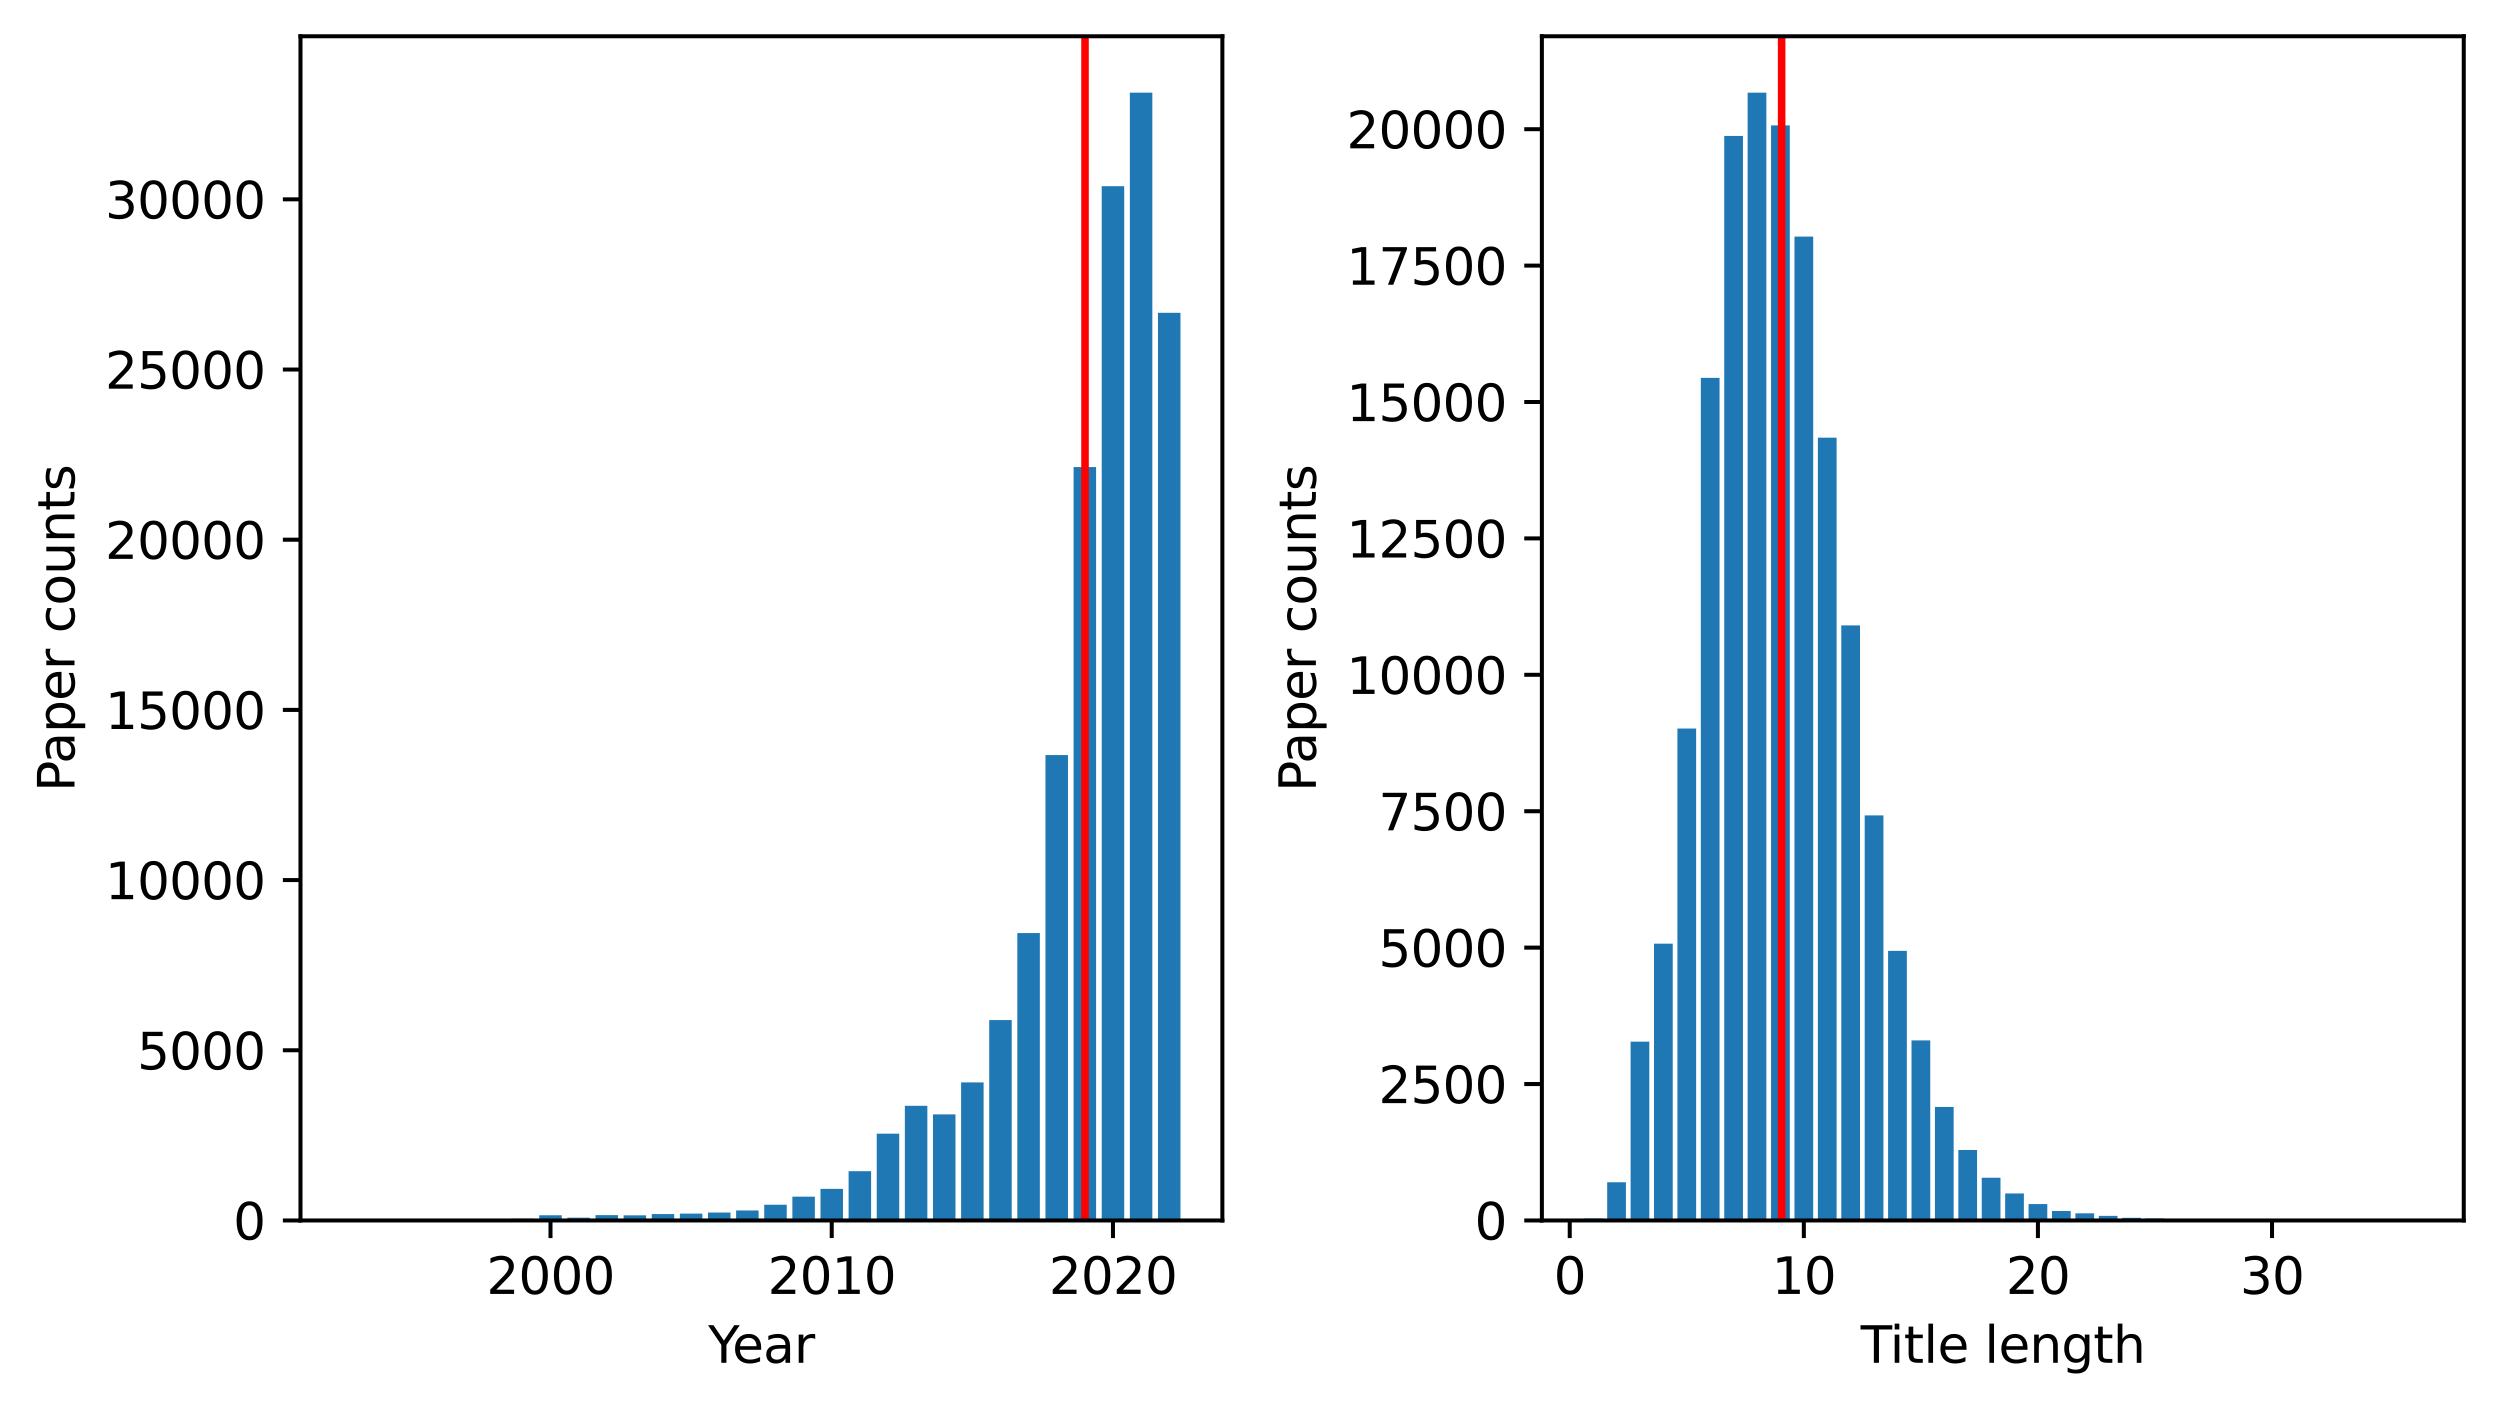 <?xml version="1.0" encoding="utf-8" standalone="no"?>
<!DOCTYPE svg PUBLIC "-//W3C//DTD SVG 1.1//EN"
  "http://www.w3.org/Graphics/SVG/1.1/DTD/svg11.dtd">
<svg xmlns:xlink="http://www.w3.org/1999/xlink" width="496.621pt" height="279.996pt" viewBox="0 0 496.621 279.996" xmlns="http://www.w3.org/2000/svg" version="1.1">
 <defs>
  <style type="text/css">*{stroke-linejoin: round; stroke-linecap: butt}</style>
 </defs>
 <g id="figure_1">
  <g id="patch_1">
   <path d="M 0 279.996 
L 496.621 279.996 
L 496.621 0 
L 0 0 
z
" style="fill: #ffffff"/>
  </g>
  <g id="axes_1">
   <g id="patch_2">
    <path d="M 59.691 242.44 
L 242.821 242.44 
L 242.821 7.2 
L 59.691 7.2 
z
" style="fill: #ffffff"/>
   </g>
   <g id="patch_3">
    <path d="M 224.441 242.44 
L 228.91 242.44 
L 228.91 18.402 
L 224.441 18.402 
z
" clip-path="url(#p72901af86d)" style="fill: #1f77b4"/>
   </g>
   <g id="patch_4">
    <path d="M 218.854 242.44 
L 223.323 242.44 
L 223.323 36.982 
L 218.854 36.982 
z
" clip-path="url(#p72901af86d)" style="fill: #1f77b4"/>
   </g>
   <g id="patch_5">
    <path d="M 230.027 242.44 
L 234.497 242.44 
L 234.497 62.141 
L 230.027 62.141 
z
" clip-path="url(#p72901af86d)" style="fill: #1f77b4"/>
   </g>
   <g id="patch_6">
    <path d="M 213.267 242.44 
L 217.737 242.44 
L 217.737 92.777 
L 213.267 92.777 
z
" clip-path="url(#p72901af86d)" style="fill: #1f77b4"/>
   </g>
   <g id="patch_7">
    <path d="M 207.681 242.44 
L 212.15 242.44 
L 212.15 149.999 
L 207.681 149.999 
z
" clip-path="url(#p72901af86d)" style="fill: #1f77b4"/>
   </g>
   <g id="patch_8">
    <path d="M 202.094 242.44 
L 206.563 242.44 
L 206.563 185.354 
L 202.094 185.354 
z
" clip-path="url(#p72901af86d)" style="fill: #1f77b4"/>
   </g>
   <g id="patch_9">
    <path d="M 196.507 242.44 
L 200.977 242.44 
L 200.977 202.629 
L 196.507 202.629 
z
" clip-path="url(#p72901af86d)" style="fill: #1f77b4"/>
   </g>
   <g id="patch_10">
    <path d="M 190.921 242.44 
L 195.39 242.44 
L 195.39 215.023 
L 190.921 215.023 
z
" clip-path="url(#p72901af86d)" style="fill: #1f77b4"/>
   </g>
   <g id="patch_11">
    <path d="M 179.747 242.44 
L 184.217 242.44 
L 184.217 219.661 
L 179.747 219.661 
z
" clip-path="url(#p72901af86d)" style="fill: #1f77b4"/>
   </g>
   <g id="patch_12">
    <path d="M 185.334 242.44 
L 189.803 242.44 
L 189.803 221.372 
L 185.334 221.372 
z
" clip-path="url(#p72901af86d)" style="fill: #1f77b4"/>
   </g>
   <g id="patch_13">
    <path d="M 174.161 242.44 
L 178.63 242.44 
L 178.63 225.205 
L 174.161 225.205 
z
" clip-path="url(#p72901af86d)" style="fill: #1f77b4"/>
   </g>
   <g id="patch_14">
    <path d="M 168.574 242.44 
L 173.044 242.44 
L 173.044 232.663 
L 168.574 232.663 
z
" clip-path="url(#p72901af86d)" style="fill: #1f77b4"/>
   </g>
   <g id="patch_15">
    <path d="M 162.988 242.44 
L 167.457 242.44 
L 167.457 236.165 
L 162.988 236.165 
z
" clip-path="url(#p72901af86d)" style="fill: #1f77b4"/>
   </g>
   <g id="patch_16">
    <path d="M 157.401 242.44 
L 161.87 242.44 
L 161.87 237.714 
L 157.401 237.714 
z
" clip-path="url(#p72901af86d)" style="fill: #1f77b4"/>
   </g>
   <g id="patch_17">
    <path d="M 151.814 242.44 
L 156.284 242.44 
L 156.284 239.316 
L 151.814 239.316 
z
" clip-path="url(#p72901af86d)" style="fill: #1f77b4"/>
   </g>
   <g id="patch_18">
    <path d="M 146.228 242.44 
L 150.697 242.44 
L 150.697 240.459 
L 146.228 240.459 
z
" clip-path="url(#p72901af86d)" style="fill: #1f77b4"/>
   </g>
   <g id="patch_19">
    <path d="M 140.641 242.44 
L 145.11 242.44 
L 145.11 240.865 
L 140.641 240.865 
z
" clip-path="url(#p72901af86d)" style="fill: #1f77b4"/>
   </g>
   <g id="patch_20">
    <path d="M 135.054 242.44 
L 139.524 242.44 
L 139.524 241.081 
L 135.054 241.081 
z
" clip-path="url(#p72901af86d)" style="fill: #1f77b4"/>
   </g>
   <g id="patch_21">
    <path d="M 129.468 242.44 
L 133.937 242.44 
L 133.937 241.169 
L 129.468 241.169 
z
" clip-path="url(#p72901af86d)" style="fill: #1f77b4"/>
   </g>
   <g id="patch_22">
    <path d="M 118.294 242.44 
L 122.764 242.44 
L 122.764 241.385 
L 118.294 241.385 
z
" clip-path="url(#p72901af86d)" style="fill: #1f77b4"/>
   </g>
   <g id="patch_23">
    <path d="M 107.121 242.44 
L 111.59 242.44 
L 111.59 241.412 
L 107.121 241.412 
z
" clip-path="url(#p72901af86d)" style="fill: #1f77b4"/>
   </g>
   <g id="patch_24">
    <path d="M 123.881 242.44 
L 128.35 242.44 
L 128.35 241.426 
L 123.881 241.426 
z
" clip-path="url(#p72901af86d)" style="fill: #1f77b4"/>
   </g>
   <g id="patch_25">
    <path d="M 112.708 242.44 
L 117.177 242.44 
L 117.177 241.892 
L 112.708 241.892 
z
" clip-path="url(#p72901af86d)" style="fill: #1f77b4"/>
   </g>
   <g id="patch_26">
    <path d="M 101.535 242.44 
L 106.004 242.44 
L 106.004 242.102 
L 101.535 242.102 
z
" clip-path="url(#p72901af86d)" style="fill: #1f77b4"/>
   </g>
   <g id="patch_27">
    <path d="M 95.948 242.44 
L 100.417 242.44 
L 100.417 242.197 
L 95.948 242.197 
z
" clip-path="url(#p72901af86d)" style="fill: #1f77b4"/>
   </g>
   <g id="patch_28">
    <path d="M 84.775 242.44 
L 89.244 242.44 
L 89.244 242.251 
L 84.775 242.251 
z
" clip-path="url(#p72901af86d)" style="fill: #1f77b4"/>
   </g>
   <g id="patch_29">
    <path d="M 79.188 242.44 
L 83.657 242.44 
L 83.657 242.257 
L 79.188 242.257 
z
" clip-path="url(#p72901af86d)" style="fill: #1f77b4"/>
   </g>
   <g id="patch_30">
    <path d="M 90.361 242.44 
L 94.831 242.44 
L 94.831 242.298 
L 90.361 242.298 
z
" clip-path="url(#p72901af86d)" style="fill: #1f77b4"/>
   </g>
   <g id="patch_31">
    <path d="M 73.601 242.44 
L 78.071 242.44 
L 78.071 242.345 
L 73.601 242.345 
z
" clip-path="url(#p72901af86d)" style="fill: #1f77b4"/>
   </g>
   <g id="patch_32">
    <path d="M 68.015 242.44 
L 72.484 242.44 
L 72.484 242.399 
L 68.015 242.399 
z
" clip-path="url(#p72901af86d)" style="fill: #1f77b4"/>
   </g>
   <g id="matplotlib.axis_1">
    <g id="xtick_1">
     <g id="line2d_1">
      <defs>
       <path id="m516f91d6cb" d="M 0 0 
L 0 3.5 
" style="stroke: #000000; stroke-width: 0.8"/>
      </defs>
      <g>
       <use xlink:href="#m516f91d6cb" x="109.356" y="242.44" style="stroke: #000000; stroke-width: 0.8"/>
      </g>
     </g>
     <g id="text_1">
      <!-- 2000 -->
      <g transform="translate(96.631 257.038)scale(0.1 -0.1)">
       <defs>
        <path id="DejaVuSans-32" d="M 1228 531 
L 3431 531 
L 3431 0 
L 469 0 
L 469 531 
Q 828 903 1448 1529 
Q 2069 2156 2228 2338 
Q 2531 2678 2651 2914 
Q 2772 3150 2772 3378 
Q 2772 3750 2511 3984 
Q 2250 4219 1831 4219 
Q 1534 4219 1204 4116 
Q 875 4013 500 3803 
L 500 4441 
Q 881 4594 1212 4672 
Q 1544 4750 1819 4750 
Q 2544 4750 2975 4387 
Q 3406 4025 3406 3419 
Q 3406 3131 3298 2873 
Q 3191 2616 2906 2266 
Q 2828 2175 2409 1742 
Q 1991 1309 1228 531 
z
" transform="scale(0.016)"/>
        <path id="DejaVuSans-30" d="M 2034 4250 
Q 1547 4250 1301 3770 
Q 1056 3291 1056 2328 
Q 1056 1369 1301 889 
Q 1547 409 2034 409 
Q 2525 409 2770 889 
Q 3016 1369 3016 2328 
Q 3016 3291 2770 3770 
Q 2525 4250 2034 4250 
z
M 2034 4750 
Q 2819 4750 3233 4129 
Q 3647 3509 3647 2328 
Q 3647 1150 3233 529 
Q 2819 -91 2034 -91 
Q 1250 -91 836 529 
Q 422 1150 422 2328 
Q 422 3509 836 4129 
Q 1250 4750 2034 4750 
z
" transform="scale(0.016)"/>
       </defs>
       <use xlink:href="#DejaVuSans-32"/>
       <use xlink:href="#DejaVuSans-30" x="63.623"/>
       <use xlink:href="#DejaVuSans-30" x="127.246"/>
       <use xlink:href="#DejaVuSans-30" x="190.869"/>
      </g>
     </g>
    </g>
    <g id="xtick_2">
     <g id="line2d_2">
      <g>
       <use xlink:href="#m516f91d6cb" x="165.222" y="242.44" style="stroke: #000000; stroke-width: 0.8"/>
      </g>
     </g>
     <g id="text_2">
      <!-- 2010 -->
      <g transform="translate(152.497 257.038)scale(0.1 -0.1)">
       <defs>
        <path id="DejaVuSans-31" d="M 794 531 
L 1825 531 
L 1825 4091 
L 703 3866 
L 703 4441 
L 1819 4666 
L 2450 4666 
L 2450 531 
L 3481 531 
L 3481 0 
L 794 0 
L 794 531 
z
" transform="scale(0.016)"/>
       </defs>
       <use xlink:href="#DejaVuSans-32"/>
       <use xlink:href="#DejaVuSans-30" x="63.623"/>
       <use xlink:href="#DejaVuSans-31" x="127.246"/>
       <use xlink:href="#DejaVuSans-30" x="190.869"/>
      </g>
     </g>
    </g>
    <g id="xtick_3">
     <g id="line2d_3">
      <g>
       <use xlink:href="#m516f91d6cb" x="221.089" y="242.44" style="stroke: #000000; stroke-width: 0.8"/>
      </g>
     </g>
     <g id="text_3">
      <!-- 2020 -->
      <g transform="translate(208.364 257.038)scale(0.1 -0.1)">
       <use xlink:href="#DejaVuSans-32"/>
       <use xlink:href="#DejaVuSans-30" x="63.623"/>
       <use xlink:href="#DejaVuSans-32" x="127.246"/>
       <use xlink:href="#DejaVuSans-30" x="190.869"/>
      </g>
     </g>
    </g>
    <g id="text_4">
     <!-- Year -->
     <g transform="translate(140.668 270.717)scale(0.1 -0.1)">
      <defs>
       <path id="DejaVuSans-59" d="M -13 4666 
L 666 4666 
L 1959 2747 
L 3244 4666 
L 3922 4666 
L 2272 2222 
L 2272 0 
L 1638 0 
L 1638 2222 
L -13 4666 
z
" transform="scale(0.016)"/>
       <path id="DejaVuSans-65" d="M 3597 1894 
L 3597 1613 
L 953 1613 
Q 991 1019 1311 708 
Q 1631 397 2203 397 
Q 2534 397 2845 478 
Q 3156 559 3463 722 
L 3463 178 
Q 3153 47 2828 -22 
Q 2503 -91 2169 -91 
Q 1331 -91 842 396 
Q 353 884 353 1716 
Q 353 2575 817 3079 
Q 1281 3584 2069 3584 
Q 2775 3584 3186 3129 
Q 3597 2675 3597 1894 
z
M 3022 2063 
Q 3016 2534 2758 2815 
Q 2500 3097 2075 3097 
Q 1594 3097 1305 2825 
Q 1016 2553 972 2059 
L 3022 2063 
z
" transform="scale(0.016)"/>
       <path id="DejaVuSans-61" d="M 2194 1759 
Q 1497 1759 1228 1600 
Q 959 1441 959 1056 
Q 959 750 1161 570 
Q 1363 391 1709 391 
Q 2188 391 2477 730 
Q 2766 1069 2766 1631 
L 2766 1759 
L 2194 1759 
z
M 3341 1997 
L 3341 0 
L 2766 0 
L 2766 531 
Q 2569 213 2275 61 
Q 1981 -91 1556 -91 
Q 1019 -91 701 211 
Q 384 513 384 1019 
Q 384 1609 779 1909 
Q 1175 2209 1959 2209 
L 2766 2209 
L 2766 2266 
Q 2766 2663 2505 2880 
Q 2244 3097 1772 3097 
Q 1472 3097 1187 3025 
Q 903 2953 641 2809 
L 641 3341 
Q 956 3463 1253 3523 
Q 1550 3584 1831 3584 
Q 2591 3584 2966 3190 
Q 3341 2797 3341 1997 
z
" transform="scale(0.016)"/>
       <path id="DejaVuSans-72" d="M 2631 2963 
Q 2534 3019 2420 3045 
Q 2306 3072 2169 3072 
Q 1681 3072 1420 2755 
Q 1159 2438 1159 1844 
L 1159 0 
L 581 0 
L 581 3500 
L 1159 3500 
L 1159 2956 
Q 1341 3275 1631 3429 
Q 1922 3584 2338 3584 
Q 2397 3584 2469 3576 
Q 2541 3569 2628 3553 
L 2631 2963 
z
" transform="scale(0.016)"/>
      </defs>
      <use xlink:href="#DejaVuSans-59"/>
      <use xlink:href="#DejaVuSans-65" x="47.834"/>
      <use xlink:href="#DejaVuSans-61" x="109.357"/>
      <use xlink:href="#DejaVuSans-72" x="170.637"/>
     </g>
    </g>
   </g>
   <g id="matplotlib.axis_2">
    <g id="ytick_1">
     <g id="line2d_4">
      <defs>
       <path id="m748fd0ede0" d="M 0 0 
L -3.5 0 
" style="stroke: #000000; stroke-width: 0.8"/>
      </defs>
      <g>
       <use xlink:href="#m748fd0ede0" x="59.691" y="242.44" style="stroke: #000000; stroke-width: 0.8"/>
      </g>
     </g>
     <g id="text_5">
      <!-- 0 -->
      <g transform="translate(46.328 246.239)scale(0.1 -0.1)">
       <use xlink:href="#DejaVuSans-30"/>
      </g>
     </g>
    </g>
    <g id="ytick_2">
     <g id="line2d_5">
      <g>
       <use xlink:href="#m748fd0ede0" x="59.691" y="208.633" style="stroke: #000000; stroke-width: 0.8"/>
      </g>
     </g>
     <g id="text_6">
      <!-- 5000 -->
      <g transform="translate(27.241 212.432)scale(0.1 -0.1)">
       <defs>
        <path id="DejaVuSans-35" d="M 691 4666 
L 3169 4666 
L 3169 4134 
L 1269 4134 
L 1269 2991 
Q 1406 3038 1543 3061 
Q 1681 3084 1819 3084 
Q 2600 3084 3056 2656 
Q 3513 2228 3513 1497 
Q 3513 744 3044 326 
Q 2575 -91 1722 -91 
Q 1428 -91 1123 -41 
Q 819 9 494 109 
L 494 744 
Q 775 591 1075 516 
Q 1375 441 1709 441 
Q 2250 441 2565 725 
Q 2881 1009 2881 1497 
Q 2881 1984 2565 2268 
Q 2250 2553 1709 2553 
Q 1456 2553 1204 2497 
Q 953 2441 691 2322 
L 691 4666 
z
" transform="scale(0.016)"/>
       </defs>
       <use xlink:href="#DejaVuSans-35"/>
       <use xlink:href="#DejaVuSans-30" x="63.623"/>
       <use xlink:href="#DejaVuSans-30" x="127.246"/>
       <use xlink:href="#DejaVuSans-30" x="190.869"/>
      </g>
     </g>
    </g>
    <g id="ytick_3">
     <g id="line2d_6">
      <g>
       <use xlink:href="#m748fd0ede0" x="59.691" y="174.826" style="stroke: #000000; stroke-width: 0.8"/>
      </g>
     </g>
     <g id="text_7">
      <!-- 10000 -->
      <g transform="translate(20.878 178.625)scale(0.1 -0.1)">
       <use xlink:href="#DejaVuSans-31"/>
       <use xlink:href="#DejaVuSans-30" x="63.623"/>
       <use xlink:href="#DejaVuSans-30" x="127.246"/>
       <use xlink:href="#DejaVuSans-30" x="190.869"/>
       <use xlink:href="#DejaVuSans-30" x="254.492"/>
      </g>
     </g>
    </g>
    <g id="ytick_4">
     <g id="line2d_7">
      <g>
       <use xlink:href="#m748fd0ede0" x="59.691" y="141.019" style="stroke: #000000; stroke-width: 0.8"/>
      </g>
     </g>
     <g id="text_8">
      <!-- 15000 -->
      <g transform="translate(20.878 144.819)scale(0.1 -0.1)">
       <use xlink:href="#DejaVuSans-31"/>
       <use xlink:href="#DejaVuSans-35" x="63.623"/>
       <use xlink:href="#DejaVuSans-30" x="127.246"/>
       <use xlink:href="#DejaVuSans-30" x="190.869"/>
       <use xlink:href="#DejaVuSans-30" x="254.492"/>
      </g>
     </g>
    </g>
    <g id="ytick_5">
     <g id="line2d_8">
      <g>
       <use xlink:href="#m748fd0ede0" x="59.691" y="107.213" style="stroke: #000000; stroke-width: 0.8"/>
      </g>
     </g>
     <g id="text_9">
      <!-- 20000 -->
      <g transform="translate(20.878 111.012)scale(0.1 -0.1)">
       <use xlink:href="#DejaVuSans-32"/>
       <use xlink:href="#DejaVuSans-30" x="63.623"/>
       <use xlink:href="#DejaVuSans-30" x="127.246"/>
       <use xlink:href="#DejaVuSans-30" x="190.869"/>
       <use xlink:href="#DejaVuSans-30" x="254.492"/>
      </g>
     </g>
    </g>
    <g id="ytick_6">
     <g id="line2d_9">
      <g>
       <use xlink:href="#m748fd0ede0" x="59.691" y="73.406" style="stroke: #000000; stroke-width: 0.8"/>
      </g>
     </g>
     <g id="text_10">
      <!-- 25000 -->
      <g transform="translate(20.878 77.205)scale(0.1 -0.1)">
       <use xlink:href="#DejaVuSans-32"/>
       <use xlink:href="#DejaVuSans-35" x="63.623"/>
       <use xlink:href="#DejaVuSans-30" x="127.246"/>
       <use xlink:href="#DejaVuSans-30" x="190.869"/>
       <use xlink:href="#DejaVuSans-30" x="254.492"/>
      </g>
     </g>
    </g>
    <g id="ytick_7">
     <g id="line2d_10">
      <g>
       <use xlink:href="#m748fd0ede0" x="59.691" y="39.599" style="stroke: #000000; stroke-width: 0.8"/>
      </g>
     </g>
     <g id="text_11">
      <!-- 30000 -->
      <g transform="translate(20.878 43.398)scale(0.1 -0.1)">
       <defs>
        <path id="DejaVuSans-33" d="M 2597 2516 
Q 3050 2419 3304 2112 
Q 3559 1806 3559 1356 
Q 3559 666 3084 287 
Q 2609 -91 1734 -91 
Q 1441 -91 1130 -33 
Q 819 25 488 141 
L 488 750 
Q 750 597 1062 519 
Q 1375 441 1716 441 
Q 2309 441 2620 675 
Q 2931 909 2931 1356 
Q 2931 1769 2642 2001 
Q 2353 2234 1838 2234 
L 1294 2234 
L 1294 2753 
L 1863 2753 
Q 2328 2753 2575 2939 
Q 2822 3125 2822 3475 
Q 2822 3834 2567 4026 
Q 2313 4219 1838 4219 
Q 1578 4219 1281 4162 
Q 984 4106 628 3988 
L 628 4550 
Q 988 4650 1302 4700 
Q 1616 4750 1894 4750 
Q 2613 4750 3031 4423 
Q 3450 4097 3450 3541 
Q 3450 3153 3228 2886 
Q 3006 2619 2597 2516 
z
" transform="scale(0.016)"/>
       </defs>
       <use xlink:href="#DejaVuSans-33"/>
       <use xlink:href="#DejaVuSans-30" x="63.623"/>
       <use xlink:href="#DejaVuSans-30" x="127.246"/>
       <use xlink:href="#DejaVuSans-30" x="190.869"/>
       <use xlink:href="#DejaVuSans-30" x="254.492"/>
      </g>
     </g>
    </g>
    <g id="text_12">
     <!-- Paper counts -->
     <g transform="translate(14.798 157.28)rotate(-90)scale(0.1 -0.1)">
      <defs>
       <path id="DejaVuSans-50" d="M 1259 4147 
L 1259 2394 
L 2053 2394 
Q 2494 2394 2734 2622 
Q 2975 2850 2975 3272 
Q 2975 3691 2734 3919 
Q 2494 4147 2053 4147 
L 1259 4147 
z
M 628 4666 
L 2053 4666 
Q 2838 4666 3239 4311 
Q 3641 3956 3641 3272 
Q 3641 2581 3239 2228 
Q 2838 1875 2053 1875 
L 1259 1875 
L 1259 0 
L 628 0 
L 628 4666 
z
" transform="scale(0.016)"/>
       <path id="DejaVuSans-70" d="M 1159 525 
L 1159 -1331 
L 581 -1331 
L 581 3500 
L 1159 3500 
L 1159 2969 
Q 1341 3281 1617 3432 
Q 1894 3584 2278 3584 
Q 2916 3584 3314 3078 
Q 3713 2572 3713 1747 
Q 3713 922 3314 415 
Q 2916 -91 2278 -91 
Q 1894 -91 1617 61 
Q 1341 213 1159 525 
z
M 3116 1747 
Q 3116 2381 2855 2742 
Q 2594 3103 2138 3103 
Q 1681 3103 1420 2742 
Q 1159 2381 1159 1747 
Q 1159 1113 1420 752 
Q 1681 391 2138 391 
Q 2594 391 2855 752 
Q 3116 1113 3116 1747 
z
" transform="scale(0.016)"/>
       <path id="DejaVuSans-20" transform="scale(0.016)"/>
       <path id="DejaVuSans-63" d="M 3122 3366 
L 3122 2828 
Q 2878 2963 2633 3030 
Q 2388 3097 2138 3097 
Q 1578 3097 1268 2742 
Q 959 2388 959 1747 
Q 959 1106 1268 751 
Q 1578 397 2138 397 
Q 2388 397 2633 464 
Q 2878 531 3122 666 
L 3122 134 
Q 2881 22 2623 -34 
Q 2366 -91 2075 -91 
Q 1284 -91 818 406 
Q 353 903 353 1747 
Q 353 2603 823 3093 
Q 1294 3584 2113 3584 
Q 2378 3584 2631 3529 
Q 2884 3475 3122 3366 
z
" transform="scale(0.016)"/>
       <path id="DejaVuSans-6f" d="M 1959 3097 
Q 1497 3097 1228 2736 
Q 959 2375 959 1747 
Q 959 1119 1226 758 
Q 1494 397 1959 397 
Q 2419 397 2687 759 
Q 2956 1122 2956 1747 
Q 2956 2369 2687 2733 
Q 2419 3097 1959 3097 
z
M 1959 3584 
Q 2709 3584 3137 3096 
Q 3566 2609 3566 1747 
Q 3566 888 3137 398 
Q 2709 -91 1959 -91 
Q 1206 -91 779 398 
Q 353 888 353 1747 
Q 353 2609 779 3096 
Q 1206 3584 1959 3584 
z
" transform="scale(0.016)"/>
       <path id="DejaVuSans-75" d="M 544 1381 
L 544 3500 
L 1119 3500 
L 1119 1403 
Q 1119 906 1312 657 
Q 1506 409 1894 409 
Q 2359 409 2629 706 
Q 2900 1003 2900 1516 
L 2900 3500 
L 3475 3500 
L 3475 0 
L 2900 0 
L 2900 538 
Q 2691 219 2414 64 
Q 2138 -91 1772 -91 
Q 1169 -91 856 284 
Q 544 659 544 1381 
z
M 1991 3584 
L 1991 3584 
z
" transform="scale(0.016)"/>
       <path id="DejaVuSans-6e" d="M 3513 2113 
L 3513 0 
L 2938 0 
L 2938 2094 
Q 2938 2591 2744 2837 
Q 2550 3084 2163 3084 
Q 1697 3084 1428 2787 
Q 1159 2491 1159 1978 
L 1159 0 
L 581 0 
L 581 3500 
L 1159 3500 
L 1159 2956 
Q 1366 3272 1645 3428 
Q 1925 3584 2291 3584 
Q 2894 3584 3203 3211 
Q 3513 2838 3513 2113 
z
" transform="scale(0.016)"/>
       <path id="DejaVuSans-74" d="M 1172 4494 
L 1172 3500 
L 2356 3500 
L 2356 3053 
L 1172 3053 
L 1172 1153 
Q 1172 725 1289 603 
Q 1406 481 1766 481 
L 2356 481 
L 2356 0 
L 1766 0 
Q 1100 0 847 248 
Q 594 497 594 1153 
L 594 3053 
L 172 3053 
L 172 3500 
L 594 3500 
L 594 4494 
L 1172 4494 
z
" transform="scale(0.016)"/>
       <path id="DejaVuSans-73" d="M 2834 3397 
L 2834 2853 
Q 2591 2978 2328 3040 
Q 2066 3103 1784 3103 
Q 1356 3103 1142 2972 
Q 928 2841 928 2578 
Q 928 2378 1081 2264 
Q 1234 2150 1697 2047 
L 1894 2003 
Q 2506 1872 2764 1633 
Q 3022 1394 3022 966 
Q 3022 478 2636 193 
Q 2250 -91 1575 -91 
Q 1294 -91 989 -36 
Q 684 19 347 128 
L 347 722 
Q 666 556 975 473 
Q 1284 391 1588 391 
Q 1994 391 2212 530 
Q 2431 669 2431 922 
Q 2431 1156 2273 1281 
Q 2116 1406 1581 1522 
L 1381 1569 
Q 847 1681 609 1914 
Q 372 2147 372 2553 
Q 372 3047 722 3315 
Q 1072 3584 1716 3584 
Q 2034 3584 2315 3537 
Q 2597 3491 2834 3397 
z
" transform="scale(0.016)"/>
      </defs>
      <use xlink:href="#DejaVuSans-50"/>
      <use xlink:href="#DejaVuSans-61" x="55.803"/>
      <use xlink:href="#DejaVuSans-70" x="117.082"/>
      <use xlink:href="#DejaVuSans-65" x="180.559"/>
      <use xlink:href="#DejaVuSans-72" x="242.082"/>
      <use xlink:href="#DejaVuSans-20" x="283.195"/>
      <use xlink:href="#DejaVuSans-63" x="314.982"/>
      <use xlink:href="#DejaVuSans-6f" x="369.963"/>
      <use xlink:href="#DejaVuSans-75" x="431.145"/>
      <use xlink:href="#DejaVuSans-6e" x="494.523"/>
      <use xlink:href="#DejaVuSans-74" x="557.902"/>
      <use xlink:href="#DejaVuSans-73" x="597.111"/>
     </g>
    </g>
   </g>
   <g id="line2d_11">
    <path d="M 215.537 242.44 
L 215.537 7.2 
" clip-path="url(#p72901af86d)" style="fill: none; stroke: #ff0000; stroke-width: 1.5; stroke-linecap: square"/>
   </g>
   <g id="patch_33">
    <path d="M 59.691 242.44 
L 59.691 7.2 
" style="fill: none; stroke: #000000; stroke-width: 0.8; stroke-linejoin: miter; stroke-linecap: square"/>
   </g>
   <g id="patch_34">
    <path d="M 242.821 242.44 
L 242.821 7.2 
" style="fill: none; stroke: #000000; stroke-width: 0.8; stroke-linejoin: miter; stroke-linecap: square"/>
   </g>
   <g id="patch_35">
    <path d="M 59.691 242.44 
L 242.821 242.44 
" style="fill: none; stroke: #000000; stroke-width: 0.8; stroke-linejoin: miter; stroke-linecap: square"/>
   </g>
   <g id="patch_36">
    <path d="M 59.691 7.2 
L 242.821 7.2 
" style="fill: none; stroke: #000000; stroke-width: 0.8; stroke-linejoin: miter; stroke-linecap: square"/>
   </g>
  </g>
  <g id="axes_2">
   <g id="patch_37">
    <path d="M 306.291 242.44 
L 489.421 242.44 
L 489.421 7.2 
L 306.291 7.2 
z
" style="fill: #ffffff"/>
   </g>
   <g id="patch_38">
    <path d="M 347.167 242.44 
L 350.887 242.44 
L 350.887 18.402 
L 347.167 18.402 
z
" clip-path="url(#pd0f339173f)" style="fill: #1f77b4"/>
   </g>
   <g id="patch_39">
    <path d="M 351.817 242.44 
L 355.538 242.44 
L 355.538 24.916 
L 351.817 24.916 
z
" clip-path="url(#pd0f339173f)" style="fill: #1f77b4"/>
   </g>
   <g id="patch_40">
    <path d="M 342.517 242.44 
L 346.237 242.44 
L 346.237 27.008 
L 342.517 27.008 
z
" clip-path="url(#pd0f339173f)" style="fill: #1f77b4"/>
   </g>
   <g id="patch_41">
    <path d="M 356.468 242.44 
L 360.188 242.44 
L 360.188 47.006 
L 356.468 47.006 
z
" clip-path="url(#pd0f339173f)" style="fill: #1f77b4"/>
   </g>
   <g id="patch_42">
    <path d="M 337.866 242.44 
L 341.587 242.44 
L 341.587 75.067 
L 337.866 75.067 
z
" clip-path="url(#pd0f339173f)" style="fill: #1f77b4"/>
   </g>
   <g id="patch_43">
    <path d="M 361.118 242.44 
L 364.838 242.44 
L 364.838 86.936 
L 361.118 86.936 
z
" clip-path="url(#pd0f339173f)" style="fill: #1f77b4"/>
   </g>
   <g id="patch_44">
    <path d="M 365.768 242.44 
L 369.489 242.44 
L 369.489 124.232 
L 365.768 124.232 
z
" clip-path="url(#pd0f339173f)" style="fill: #1f77b4"/>
   </g>
   <g id="patch_45">
    <path d="M 333.216 242.44 
L 336.936 242.44 
L 336.936 144.728 
L 333.216 144.728 
z
" clip-path="url(#pd0f339173f)" style="fill: #1f77b4"/>
   </g>
   <g id="patch_46">
    <path d="M 370.419 242.44 
L 374.139 242.44 
L 374.139 161.973 
L 370.419 161.973 
z
" clip-path="url(#pd0f339173f)" style="fill: #1f77b4"/>
   </g>
   <g id="patch_47">
    <path d="M 328.566 242.44 
L 332.286 242.44 
L 332.286 187.455 
L 328.566 187.455 
z
" clip-path="url(#pd0f339173f)" style="fill: #1f77b4"/>
   </g>
   <g id="patch_48">
    <path d="M 375.069 242.44 
L 378.789 242.44 
L 378.789 188.885 
L 375.069 188.885 
z
" clip-path="url(#pd0f339173f)" style="fill: #1f77b4"/>
   </g>
   <g id="patch_49">
    <path d="M 379.719 242.44 
L 383.44 242.44 
L 383.44 206.672 
L 379.719 206.672 
z
" clip-path="url(#pd0f339173f)" style="fill: #1f77b4"/>
   </g>
   <g id="patch_50">
    <path d="M 323.915 242.44 
L 327.636 242.44 
L 327.636 206.921 
L 323.915 206.921 
z
" clip-path="url(#pd0f339173f)" style="fill: #1f77b4"/>
   </g>
   <g id="patch_51">
    <path d="M 384.37 242.44 
L 388.09 242.44 
L 388.09 219.884 
L 384.37 219.884 
z
" clip-path="url(#pd0f339173f)" style="fill: #1f77b4"/>
   </g>
   <g id="patch_52">
    <path d="M 389.02 242.44 
L 392.74 242.44 
L 392.74 228.447 
L 389.02 228.447 
z
" clip-path="url(#pd0f339173f)" style="fill: #1f77b4"/>
   </g>
   <g id="patch_53">
    <path d="M 393.67 242.44 
L 397.391 242.44 
L 397.391 233.953 
L 393.67 233.953 
z
" clip-path="url(#pd0f339173f)" style="fill: #1f77b4"/>
   </g>
   <g id="patch_54">
    <path d="M 319.265 242.44 
L 322.985 242.44 
L 322.985 234.853 
L 319.265 234.853 
z
" clip-path="url(#pd0f339173f)" style="fill: #1f77b4"/>
   </g>
   <g id="patch_55">
    <path d="M 398.321 242.44 
L 402.041 242.44 
L 402.041 237.075 
L 398.321 237.075 
z
" clip-path="url(#pd0f339173f)" style="fill: #1f77b4"/>
   </g>
   <g id="patch_56">
    <path d="M 402.971 242.44 
L 406.691 242.44 
L 406.691 239.188 
L 402.971 239.188 
z
" clip-path="url(#pd0f339173f)" style="fill: #1f77b4"/>
   </g>
   <g id="patch_57">
    <path d="M 407.621 242.44 
L 411.342 242.44 
L 411.342 240.565 
L 407.621 240.565 
z
" clip-path="url(#pd0f339173f)" style="fill: #1f77b4"/>
   </g>
   <g id="patch_58">
    <path d="M 412.272 242.44 
L 415.992 242.44 
L 415.992 241.02 
L 412.272 241.02 
z
" clip-path="url(#pd0f339173f)" style="fill: #1f77b4"/>
   </g>
   <g id="patch_59">
    <path d="M 416.922 242.44 
L 420.642 242.44 
L 420.642 241.53 
L 416.922 241.53 
z
" clip-path="url(#pd0f339173f)" style="fill: #1f77b4"/>
   </g>
   <g id="patch_60">
    <path d="M 421.572 242.44 
L 425.293 242.44 
L 425.293 241.909 
L 421.572 241.909 
z
" clip-path="url(#pd0f339173f)" style="fill: #1f77b4"/>
   </g>
   <g id="patch_61">
    <path d="M 426.223 242.44 
L 429.943 242.44 
L 429.943 242.061 
L 426.223 242.061 
z
" clip-path="url(#pd0f339173f)" style="fill: #1f77b4"/>
   </g>
   <g id="patch_62">
    <path d="M 314.615 242.44 
L 318.335 242.44 
L 318.335 242.071 
L 314.615 242.071 
z
" clip-path="url(#pd0f339173f)" style="fill: #1f77b4"/>
   </g>
   <g id="patch_63">
    <path d="M 430.873 242.44 
L 434.593 242.44 
L 434.593 242.267 
L 430.873 242.267 
z
" clip-path="url(#pd0f339173f)" style="fill: #1f77b4"/>
   </g>
   <g id="patch_64">
    <path d="M 435.523 242.44 
L 439.244 242.44 
L 439.244 242.299 
L 435.523 242.299 
z
" clip-path="url(#pd0f339173f)" style="fill: #1f77b4"/>
   </g>
   <g id="patch_65">
    <path d="M 444.824 242.44 
L 448.544 242.44 
L 448.544 242.299 
L 444.824 242.299 
z
" clip-path="url(#pd0f339173f)" style="fill: #1f77b4"/>
   </g>
   <g id="patch_66">
    <path d="M 440.174 242.44 
L 443.894 242.44 
L 443.894 242.364 
L 440.174 242.364 
z
" clip-path="url(#pd0f339173f)" style="fill: #1f77b4"/>
   </g>
   <g id="patch_67">
    <path d="M 449.474 242.44 
L 453.195 242.44 
L 453.195 242.397 
L 449.474 242.397 
z
" clip-path="url(#pd0f339173f)" style="fill: #1f77b4"/>
   </g>
   <g id="patch_68">
    <path d="M 463.425 242.44 
L 467.146 242.44 
L 467.146 242.418 
L 463.425 242.418 
z
" clip-path="url(#pd0f339173f)" style="fill: #1f77b4"/>
   </g>
   <g id="patch_69">
    <path d="M 454.125 242.44 
L 457.845 242.44 
L 457.845 242.418 
L 454.125 242.418 
z
" clip-path="url(#pd0f339173f)" style="fill: #1f77b4"/>
   </g>
   <g id="patch_70">
    <path d="M 458.775 242.44 
L 462.495 242.44 
L 462.495 242.429 
L 458.775 242.429 
z
" clip-path="url(#pd0f339173f)" style="fill: #1f77b4"/>
   </g>
   <g id="patch_71">
    <path d="M 477.376 242.44 
L 481.097 242.44 
L 481.097 242.429 
L 477.376 242.429 
z
" clip-path="url(#pd0f339173f)" style="fill: #1f77b4"/>
   </g>
   <g id="matplotlib.axis_3">
    <g id="xtick_4">
     <g id="line2d_12">
      <g>
       <use xlink:href="#m516f91d6cb" x="311.825" y="242.44" style="stroke: #000000; stroke-width: 0.8"/>
      </g>
     </g>
     <g id="text_13">
      <!-- 0 -->
      <g transform="translate(308.643 257.038)scale(0.1 -0.1)">
       <use xlink:href="#DejaVuSans-30"/>
      </g>
     </g>
    </g>
    <g id="xtick_5">
     <g id="line2d_13">
      <g>
       <use xlink:href="#m516f91d6cb" x="358.328" y="242.44" style="stroke: #000000; stroke-width: 0.8"/>
      </g>
     </g>
     <g id="text_14">
      <!-- 10 -->
      <g transform="translate(351.965 257.038)scale(0.1 -0.1)">
       <use xlink:href="#DejaVuSans-31"/>
       <use xlink:href="#DejaVuSans-30" x="63.623"/>
      </g>
     </g>
    </g>
    <g id="xtick_6">
     <g id="line2d_14">
      <g>
       <use xlink:href="#m516f91d6cb" x="404.831" y="242.44" style="stroke: #000000; stroke-width: 0.8"/>
      </g>
     </g>
     <g id="text_15">
      <!-- 20 -->
      <g transform="translate(398.469 257.038)scale(0.1 -0.1)">
       <use xlink:href="#DejaVuSans-32"/>
       <use xlink:href="#DejaVuSans-30" x="63.623"/>
      </g>
     </g>
    </g>
    <g id="xtick_7">
     <g id="line2d_15">
      <g>
       <use xlink:href="#m516f91d6cb" x="451.334" y="242.44" style="stroke: #000000; stroke-width: 0.8"/>
      </g>
     </g>
     <g id="text_16">
      <!-- 30 -->
      <g transform="translate(444.972 257.038)scale(0.1 -0.1)">
       <use xlink:href="#DejaVuSans-33"/>
       <use xlink:href="#DejaVuSans-30" x="63.623"/>
      </g>
     </g>
    </g>
    <g id="text_17">
     <!-- Title length -->
     <g transform="translate(369.617 270.717)scale(0.1 -0.1)">
      <defs>
       <path id="DejaVuSans-54" d="M -19 4666 
L 3928 4666 
L 3928 4134 
L 2272 4134 
L 2272 0 
L 1638 0 
L 1638 4134 
L -19 4134 
L -19 4666 
z
" transform="scale(0.016)"/>
       <path id="DejaVuSans-69" d="M 603 3500 
L 1178 3500 
L 1178 0 
L 603 0 
L 603 3500 
z
M 603 4863 
L 1178 4863 
L 1178 4134 
L 603 4134 
L 603 4863 
z
" transform="scale(0.016)"/>
       <path id="DejaVuSans-6c" d="M 603 4863 
L 1178 4863 
L 1178 0 
L 603 0 
L 603 4863 
z
" transform="scale(0.016)"/>
       <path id="DejaVuSans-67" d="M 2906 1791 
Q 2906 2416 2648 2759 
Q 2391 3103 1925 3103 
Q 1463 3103 1205 2759 
Q 947 2416 947 1791 
Q 947 1169 1205 825 
Q 1463 481 1925 481 
Q 2391 481 2648 825 
Q 2906 1169 2906 1791 
z
M 3481 434 
Q 3481 -459 3084 -895 
Q 2688 -1331 1869 -1331 
Q 1566 -1331 1297 -1286 
Q 1028 -1241 775 -1147 
L 775 -588 
Q 1028 -725 1275 -790 
Q 1522 -856 1778 -856 
Q 2344 -856 2625 -561 
Q 2906 -266 2906 331 
L 2906 616 
Q 2728 306 2450 153 
Q 2172 0 1784 0 
Q 1141 0 747 490 
Q 353 981 353 1791 
Q 353 2603 747 3093 
Q 1141 3584 1784 3584 
Q 2172 3584 2450 3431 
Q 2728 3278 2906 2969 
L 2906 3500 
L 3481 3500 
L 3481 434 
z
" transform="scale(0.016)"/>
       <path id="DejaVuSans-68" d="M 3513 2113 
L 3513 0 
L 2938 0 
L 2938 2094 
Q 2938 2591 2744 2837 
Q 2550 3084 2163 3084 
Q 1697 3084 1428 2787 
Q 1159 2491 1159 1978 
L 1159 0 
L 581 0 
L 581 4863 
L 1159 4863 
L 1159 2956 
Q 1366 3272 1645 3428 
Q 1925 3584 2291 3584 
Q 2894 3584 3203 3211 
Q 3513 2838 3513 2113 
z
" transform="scale(0.016)"/>
      </defs>
      <use xlink:href="#DejaVuSans-54"/>
      <use xlink:href="#DejaVuSans-69" x="57.959"/>
      <use xlink:href="#DejaVuSans-74" x="85.742"/>
      <use xlink:href="#DejaVuSans-6c" x="124.951"/>
      <use xlink:href="#DejaVuSans-65" x="152.734"/>
      <use xlink:href="#DejaVuSans-20" x="214.258"/>
      <use xlink:href="#DejaVuSans-6c" x="246.045"/>
      <use xlink:href="#DejaVuSans-65" x="273.828"/>
      <use xlink:href="#DejaVuSans-6e" x="335.352"/>
      <use xlink:href="#DejaVuSans-67" x="398.73"/>
      <use xlink:href="#DejaVuSans-74" x="462.207"/>
      <use xlink:href="#DejaVuSans-68" x="501.416"/>
     </g>
    </g>
   </g>
   <g id="matplotlib.axis_4">
    <g id="ytick_8">
     <g id="line2d_16">
      <g>
       <use xlink:href="#m748fd0ede0" x="306.291" y="242.44" style="stroke: #000000; stroke-width: 0.8"/>
      </g>
     </g>
     <g id="text_18">
      <!-- 0 -->
      <g transform="translate(292.928 246.239)scale(0.1 -0.1)">
       <use xlink:href="#DejaVuSans-30"/>
      </g>
     </g>
    </g>
    <g id="ytick_9">
     <g id="line2d_17">
      <g>
       <use xlink:href="#m748fd0ede0" x="306.291" y="215.343" style="stroke: #000000; stroke-width: 0.8"/>
      </g>
     </g>
     <g id="text_19">
      <!-- 2500 -->
      <g transform="translate(273.841 219.142)scale(0.1 -0.1)">
       <use xlink:href="#DejaVuSans-32"/>
       <use xlink:href="#DejaVuSans-35" x="63.623"/>
       <use xlink:href="#DejaVuSans-30" x="127.246"/>
       <use xlink:href="#DejaVuSans-30" x="190.869"/>
      </g>
     </g>
    </g>
    <g id="ytick_10">
     <g id="line2d_18">
      <g>
       <use xlink:href="#m748fd0ede0" x="306.291" y="188.246" style="stroke: #000000; stroke-width: 0.8"/>
      </g>
     </g>
     <g id="text_20">
      <!-- 5000 -->
      <g transform="translate(273.841 192.045)scale(0.1 -0.1)">
       <use xlink:href="#DejaVuSans-35"/>
       <use xlink:href="#DejaVuSans-30" x="63.623"/>
       <use xlink:href="#DejaVuSans-30" x="127.246"/>
       <use xlink:href="#DejaVuSans-30" x="190.869"/>
      </g>
     </g>
    </g>
    <g id="ytick_11">
     <g id="line2d_19">
      <g>
       <use xlink:href="#m748fd0ede0" x="306.291" y="161.149" style="stroke: #000000; stroke-width: 0.8"/>
      </g>
     </g>
     <g id="text_21">
      <!-- 7500 -->
      <g transform="translate(273.841 164.948)scale(0.1 -0.1)">
       <defs>
        <path id="DejaVuSans-37" d="M 525 4666 
L 3525 4666 
L 3525 4397 
L 1831 0 
L 1172 0 
L 2766 4134 
L 525 4134 
L 525 4666 
z
" transform="scale(0.016)"/>
       </defs>
       <use xlink:href="#DejaVuSans-37"/>
       <use xlink:href="#DejaVuSans-35" x="63.623"/>
       <use xlink:href="#DejaVuSans-30" x="127.246"/>
       <use xlink:href="#DejaVuSans-30" x="190.869"/>
      </g>
     </g>
    </g>
    <g id="ytick_12">
     <g id="line2d_20">
      <g>
       <use xlink:href="#m748fd0ede0" x="306.291" y="134.052" style="stroke: #000000; stroke-width: 0.8"/>
      </g>
     </g>
     <g id="text_22">
      <!-- 10000 -->
      <g transform="translate(267.478 137.851)scale(0.1 -0.1)">
       <use xlink:href="#DejaVuSans-31"/>
       <use xlink:href="#DejaVuSans-30" x="63.623"/>
       <use xlink:href="#DejaVuSans-30" x="127.246"/>
       <use xlink:href="#DejaVuSans-30" x="190.869"/>
       <use xlink:href="#DejaVuSans-30" x="254.492"/>
      </g>
     </g>
    </g>
    <g id="ytick_13">
     <g id="line2d_21">
      <g>
       <use xlink:href="#m748fd0ede0" x="306.291" y="106.955" style="stroke: #000000; stroke-width: 0.8"/>
      </g>
     </g>
     <g id="text_23">
      <!-- 12500 -->
      <g transform="translate(267.478 110.754)scale(0.1 -0.1)">
       <use xlink:href="#DejaVuSans-31"/>
       <use xlink:href="#DejaVuSans-32" x="63.623"/>
       <use xlink:href="#DejaVuSans-35" x="127.246"/>
       <use xlink:href="#DejaVuSans-30" x="190.869"/>
       <use xlink:href="#DejaVuSans-30" x="254.492"/>
      </g>
     </g>
    </g>
    <g id="ytick_14">
     <g id="line2d_22">
      <g>
       <use xlink:href="#m748fd0ede0" x="306.291" y="79.858" style="stroke: #000000; stroke-width: 0.8"/>
      </g>
     </g>
     <g id="text_24">
      <!-- 15000 -->
      <g transform="translate(267.478 83.657)scale(0.1 -0.1)">
       <use xlink:href="#DejaVuSans-31"/>
       <use xlink:href="#DejaVuSans-35" x="63.623"/>
       <use xlink:href="#DejaVuSans-30" x="127.246"/>
       <use xlink:href="#DejaVuSans-30" x="190.869"/>
       <use xlink:href="#DejaVuSans-30" x="254.492"/>
      </g>
     </g>
    </g>
    <g id="ytick_15">
     <g id="line2d_23">
      <g>
       <use xlink:href="#m748fd0ede0" x="306.291" y="52.761" style="stroke: #000000; stroke-width: 0.8"/>
      </g>
     </g>
     <g id="text_25">
      <!-- 17500 -->
      <g transform="translate(267.478 56.56)scale(0.1 -0.1)">
       <use xlink:href="#DejaVuSans-31"/>
       <use xlink:href="#DejaVuSans-37" x="63.623"/>
       <use xlink:href="#DejaVuSans-35" x="127.246"/>
       <use xlink:href="#DejaVuSans-30" x="190.869"/>
       <use xlink:href="#DejaVuSans-30" x="254.492"/>
      </g>
     </g>
    </g>
    <g id="ytick_16">
     <g id="line2d_24">
      <g>
       <use xlink:href="#m748fd0ede0" x="306.291" y="25.664" style="stroke: #000000; stroke-width: 0.8"/>
      </g>
     </g>
     <g id="text_26">
      <!-- 20000 -->
      <g transform="translate(267.478 29.463)scale(0.1 -0.1)">
       <use xlink:href="#DejaVuSans-32"/>
       <use xlink:href="#DejaVuSans-30" x="63.623"/>
       <use xlink:href="#DejaVuSans-30" x="127.246"/>
       <use xlink:href="#DejaVuSans-30" x="190.869"/>
       <use xlink:href="#DejaVuSans-30" x="254.492"/>
      </g>
     </g>
    </g>
    <g id="text_27">
     <!-- Paper counts -->
     <g transform="translate(261.398 157.28)rotate(-90)scale(0.1 -0.1)">
      <use xlink:href="#DejaVuSans-50"/>
      <use xlink:href="#DejaVuSans-61" x="55.803"/>
      <use xlink:href="#DejaVuSans-70" x="117.082"/>
      <use xlink:href="#DejaVuSans-65" x="180.559"/>
      <use xlink:href="#DejaVuSans-72" x="242.082"/>
      <use xlink:href="#DejaVuSans-20" x="283.195"/>
      <use xlink:href="#DejaVuSans-63" x="314.982"/>
      <use xlink:href="#DejaVuSans-6f" x="369.963"/>
      <use xlink:href="#DejaVuSans-75" x="431.145"/>
      <use xlink:href="#DejaVuSans-6e" x="494.523"/>
      <use xlink:href="#DejaVuSans-74" x="557.902"/>
      <use xlink:href="#DejaVuSans-73" x="597.111"/>
     </g>
    </g>
   </g>
   <g id="line2d_25">
    <path d="M 353.918 242.44 
L 353.918 7.2 
" clip-path="url(#pd0f339173f)" style="fill: none; stroke: #ff0000; stroke-width: 1.5; stroke-linecap: square"/>
   </g>
   <g id="patch_72">
    <path d="M 306.291 242.44 
L 306.291 7.2 
" style="fill: none; stroke: #000000; stroke-width: 0.8; stroke-linejoin: miter; stroke-linecap: square"/>
   </g>
   <g id="patch_73">
    <path d="M 489.421 242.44 
L 489.421 7.2 
" style="fill: none; stroke: #000000; stroke-width: 0.8; stroke-linejoin: miter; stroke-linecap: square"/>
   </g>
   <g id="patch_74">
    <path d="M 306.291 242.44 
L 489.421 242.44 
" style="fill: none; stroke: #000000; stroke-width: 0.8; stroke-linejoin: miter; stroke-linecap: square"/>
   </g>
   <g id="patch_75">
    <path d="M 306.291 7.2 
L 489.421 7.2 
" style="fill: none; stroke: #000000; stroke-width: 0.8; stroke-linejoin: miter; stroke-linecap: square"/>
   </g>
  </g>
 </g>
 <defs>
  <clipPath id="p72901af86d">
   <rect x="59.691" y="7.2" width="183.13" height="235.24"/>
  </clipPath>
  <clipPath id="pd0f339173f">
   <rect x="306.291" y="7.2" width="183.13" height="235.24"/>
  </clipPath>
 </defs>
</svg>
